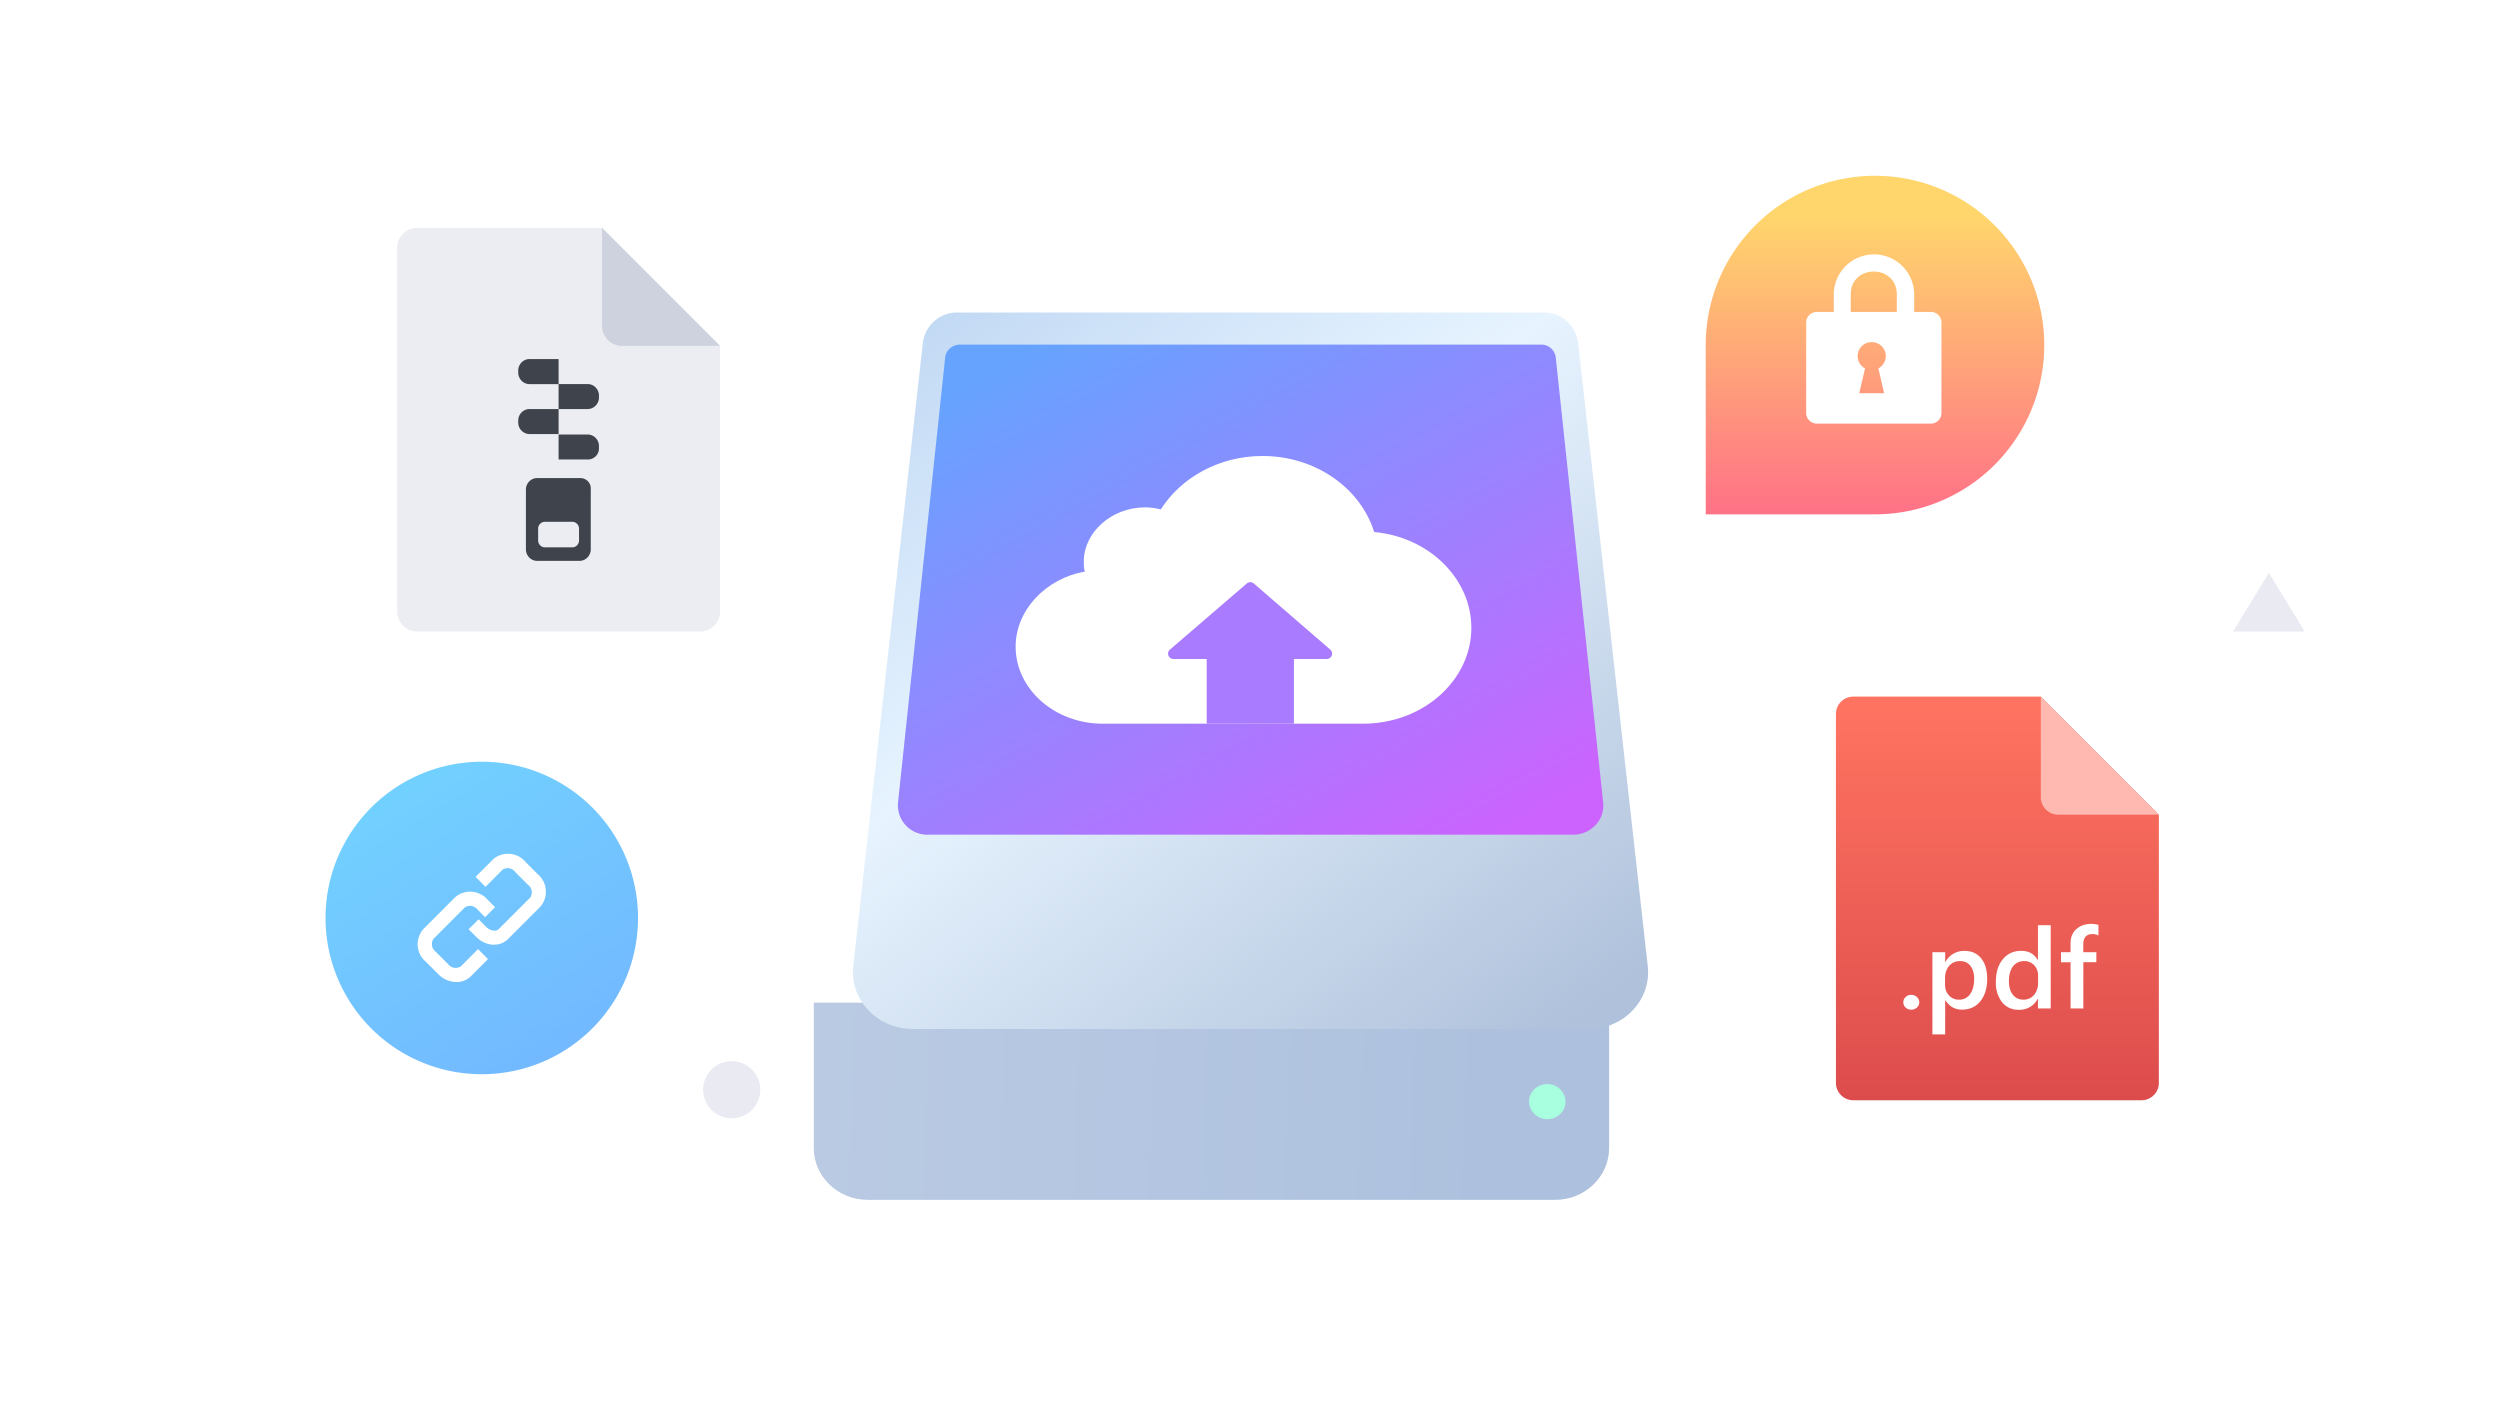 <svg xmlns="http://www.w3.org/2000/svg" width="384" height="216" fill="none" viewBox="0 0 384 216">
  <defs/>
  <g filter="url(#filter0_i)">
    <path fill="url(#paint0_linear)" d="M191.87 150.01H131v22.35c0 4.36 3.7 7.94 8.3 7.94h105.56c4.55 0 8.3-3.54 8.3-7.94V150h-61.3z"/>
  </g>
  <g filter="url(#filter1_i)">
    <path fill="url(#paint1_linear)" d="M253.09 149.35l-10.7-95.76a5.3 5.3 0 00-5.34-4.59h-89.96a5.3 5.3 0 00-5.33 4.6l-10.7 95.75c-.58 5.18 3.66 9.7 9.11 9.7h103.8c5.45.03 9.73-4.48 9.12-9.7z"/>
  </g>
  <path fill="url(#paint2_linear)" d="M246.25 123.31l-7.29-68.43a2.23 2.23 0 00-2.28-1.95h-89.22c-1.18 0-2.16.86-2.28 1.95l-7.25 68.43a4.52 4.52 0 004.64 4.9H241.61c2.77 0 4.92-2.3 4.64-4.9z"/>
  <path fill="#fff" d="M211.07 81.72c-2.06-6.67-8.92-11.68-17.15-11.68-6.7 0-12.53 3.34-15.62 8.2-.68-.16-1.54-.31-2.4-.31-5.15 0-9.43 3.8-9.43 8.34 0 .46 0 1.07.17 1.52-6 1.06-10.64 5.92-10.64 11.53 0 6.53 6 11.84 13.38 11.84H209.36c9.26 0 16.64-6.68 16.64-14.72 0-7.59-6.52-13.96-14.93-14.72z"/>
  <path fill="#A87BFF" d="M192.58 89.63a.82.82 0 00-1.08 0L179.7 99.78a.82.82 0 00.53 1.44h5.12v9.94h13.4v-9.94h5.05a.82.82 0 00.53-1.44l-11.74-10.15z"/>
  <path fill="#A8FFE0" d="M237.66 171.9c1.55 0 2.8-1.21 2.8-2.7a2.75 2.75 0 00-2.8-2.68c-1.55 0-2.8 1.2-2.8 2.69a2.75 2.75 0 002.8 2.68z"/>
  <path fill="url(#paint3_linear)" fill-rule="evenodd" d="M313.47 107h-28.81a2.66 2.66 0 00-2.66 2.66v56.68c0 1.47 1.2 2.66 2.66 2.66h44.28c1.47 0 2.66-1.2 2.66-2.66v-41.21L313.47 107z" clip-rule="evenodd"/>
  <path fill="#fff" d="M293.57 155.09c-.34 0-.63-.11-.86-.33a1.08 1.08 0 010-1.61c.23-.23.52-.34.86-.34.34 0 .63.11.87.34.24.22.36.49.36.8 0 .31-.12.58-.36.8-.24.23-.53.34-.87.34zm5.24-1.46h-.03v5.25h-1.96v-12.62h1.96v1.52h.03a3.2 3.2 0 012.94-1.72c1.1 0 1.95.38 2.56 1.15.62.77.92 1.8.92 3.1 0 1.45-.34 2.6-1.04 3.47-.69.86-1.63 1.3-2.83 1.3-1.1 0-1.95-.49-2.55-1.45zm-.05-3.41v1.07c0 .63.2 1.16.6 1.6a2 2 0 001.53.66 2 2 0 001.71-.84c.42-.57.63-1.36.63-2.38 0-.84-.2-1.5-.59-1.99-.38-.48-.9-.72-1.56-.72-.7 0-1.26.24-1.69.74-.42.5-.63 1.11-.63 1.86zm16.23 4.68h-1.96v-1.47h-.04a3.12 3.12 0 01-2.9 1.67 3.16 3.16 0 01-2.57-1.15 4.85 4.85 0 01-.95-3.17c0-1.43.35-2.57 1.06-3.43.7-.86 1.65-1.3 2.82-1.3s2.01.47 2.54 1.4h.04v-5.34h1.96v12.79zm-1.94-3.95v-1.13c0-.61-.2-1.13-.6-1.56a2 2 0 00-1.52-.64c-.74 0-1.31.27-1.74.82-.41.54-.62 1.3-.62 2.27 0 .87.2 1.57.6 2.08.4.5.95.76 1.63.76.67 0 1.21-.25 1.63-.73.41-.5.62-1.12.62-1.87zm9.27-7.25a1.78 1.78 0 00-.9-.23c-.95 0-1.43.54-1.43 1.62v1.17H322v1.53h-2v7.11h-1.96v-7.1h-1.47v-1.54h1.47v-1.4c0-.91.3-1.63.9-2.16.6-.52 1.34-.79 2.24-.79.48 0 .86.06 1.14.16v1.63z"/>
  <path fill="#FFB9B0" fill-rule="evenodd" d="M313.47 107l18.13 18.13h-15.47a2.66 2.66 0 01-2.66-2.66V107z" clip-rule="evenodd"/>
  <path fill="#CED2E2" d="M112.39 171.77a4.38 4.38 0 100-8.77 4.38 4.38 0 000 8.77zM354 97l-5.5-9-5.5 9h11z" opacity=".45"/>
  <path fill="#EBEDF3" fill-rule="evenodd" d="M92.47 35H64.1a3.1 3.1 0 00-3.1 3.1v55.8a3.1 3.1 0 003.1 3.1h43.4a3.1 3.1 0 003.1-3.1V53.13L92.47 35z" clip-rule="evenodd"/>
  <path fill="#CDD2DE" fill-rule="evenodd" d="M92.47 35l18.13 18.13H95.57a3.1 3.1 0 01-3.1-3.1V35z" clip-rule="evenodd"/>
  <path fill="#3F434B" fill-rule="evenodd" d="M85.8 59h-4.47c-.95 0-1.73-.8-1.73-1.77v-.32c0-.96.78-1.76 1.73-1.76h4.47v3.84zm4.47 3.83H85.8v-3.84h4.47c.94 0 1.73.8 1.73 1.76v.32c0 .96-.79 1.76-1.73 1.76zm-8.94 3.84h4.47v-3.84h-4.47c-.95 0-1.73.8-1.73 1.76v.32c0 .96.78 1.76 1.73 1.76zm8.94 3.9H85.8v-3.83h4.47c.94 0 1.73.8 1.73 1.76v.32a1.7 1.7 0 01-1.73 1.76zm-7.77 2.86h6.6c.94 0 1.72.72 1.64 1.76v9.2c0 .96-.78 1.76-1.72 1.76H82.5c-.94 0-1.72-.8-1.72-1.76v-9.2c0-.96.78-1.76 1.72-1.76zm5.42 10.64c.55 0 1.02-.48 1.02-1.04v-1.84c0-.56-.47-1.04-1.02-1.04h-4.24c-.55 0-1.02.48-1.02 1.04v1.84c0 .56.47 1.04 1.02 1.04h4.24z" clip-rule="evenodd"/>
  <path fill="url(#paint4_linear)" d="M50 141a24 24 0 1148 0 24 24 0 01-48 0z"/>
  <path fill="#fff" fill-rule="evenodd" d="M78.3 131.15a3.52 3.52 0 00-2.58.85v.01l-2.67 2.67 1.52 1.54 2.64-2.65c.64-.4 1.49-.24 1.93.37l.02.02 1.97 1.98h.01c.59.47.72 1.3.3 1.93l-4.85 4.85a.91.91 0 01-.76.22h-.01a1.9 1.9 0 01-1.15-.57l-1.16-1.17-1.53 1.54 1.16 1.16c.66.68 1.52 1.1 2.45 1.2h.28c.84.02 1.66-.32 2.24-.94l4.88-4.88a3.52 3.52 0 00-.37-4.98l-1.92-1.93a3.52 3.52 0 00-2.4-1.22zm-5.83 5.82a3.52 3.52 0 00-2.56.85h-.01l-4.89 4.9a3.52 3.52 0 00.37 4.98l1.93 1.92c.73.77 1.74 1.2 2.8 1.22.81.02 1.6-.3 2.18-.85l2.66-2.67-1.52-1.54-2.64 2.65c-.62.41-1.46.28-1.92-.3l-.01-.01-1.98-1.98a1.44 1.44 0 01-.3-1.93l4.83-4.84c.63-.4 1.45-.26 1.92.32l.01.01 1.16 1.18 1.54-1.54-1.16-1.16a3.52 3.52 0 00-2.4-1.21z" clip-rule="evenodd"/>
  <path fill="url(#paint5_linear)" d="M314 53a26 26 0 00-52 0v26h26a26 26 0 0026-26z"/>
  <path fill="#fff" fill-rule="evenodd" d="M281.67 45.25v2.66h-2.6c-.88 0-1.64.72-1.64 1.64v13.88c0 .9.72 1.64 1.64 1.64h17.5c.9 0 1.64-.72 1.64-1.64V49.55c0-.9-.71-1.64-1.63-1.64h-2.56v-2.66a6.17 6.17 0 10-12.35 0zm2.6 0v2.66h7.08v-2.66c0-2.46-1.88-3.54-3.54-3.54-1.67 0-3.54 1.08-3.54 3.54zm3.22 7.3c-1.2 0-2.15.95-2.15 2.15 0 .82.45 1.53 1.13 1.88l-.89 3.82h3.82l-.88-3.82a2.14 2.14 0 00-1.02-4.03z" clip-rule="evenodd"/>
  <defs>
    <linearGradient id="paint0_linear" x1="131" x2="234.87" y1="165" y2="168.7" gradientUnits="userSpaceOnUse">
      <stop stop-color="#BACAE3"/>
      <stop offset="1" stop-color="#ADC1DE"/>
    </linearGradient>
    <linearGradient id="paint1_linear" x1="143.5" x2="231.91" y1="49" y2="166.16" gradientUnits="userSpaceOnUse">
      <stop stop-color="#C2D9F4"/>
      <stop offset=".39" stop-color="#E7F4FF"/>
      <stop offset="1" stop-color="#AFC1DB"/>
    </linearGradient>
    <linearGradient id="paint2_linear" x1="152.5" x2="202.06" y1="55.69" y2="144.36" gradientUnits="userSpaceOnUse">
      <stop offset=".01" stop-color="#66A3FF"/>
      <stop offset="1" stop-color="#CC63FE"/>
    </linearGradient>
    <linearGradient id="paint3_linear" x1="306.8" x2="306.8" y1="107" y2="169" gradientUnits="userSpaceOnUse">
      <stop stop-color="#FF7461"/>
      <stop offset="1" stop-color="#DD4C4C"/>
    </linearGradient>
    <linearGradient id="paint4_linear" x1="50.07" x2="79.5" y1="117" y2="165.16" gradientUnits="userSpaceOnUse">
      <stop stop-color="#72D5FF"/>
      <stop offset="1" stop-color="#72B9FF"/>
    </linearGradient>
    <linearGradient id="paint5_linear" x1="288" x2="288" y1="33.04" y2="84.57" gradientUnits="userSpaceOnUse">
      <stop stop-color="#FFD66C"/>
      <stop offset="1" stop-color="#FF658A"/>
    </linearGradient>
    <filter id="filter0_i" width="128.16" height="34.28" x="125.01" y="150.01" color-interpolation-filters="sRGB" filterUnits="userSpaceOnUse">
      <feFlood flood-opacity="0" result="BackgroundImageFix"/>
      <feBlend in="SourceGraphic" in2="BackgroundImageFix" result="shape"/>
      <feColorMatrix in="SourceAlpha" result="hardAlpha" values="0 0 0 0 0 0 0 0 0 0 0 0 0 0 0 0 0 0 127 0"/>
      <feOffset dx="-6" dy="4"/>
      <feGaussianBlur stdDeviation="3.5"/>
      <feComposite in2="hardAlpha" k2="-1" k3="1" operator="arithmetic"/>
      <feColorMatrix values="0 0 0 0 0.212 0 0 0 0 0.291 0 0 0 0 0.421 0 0 0 0.31 0"/>
      <feBlend in2="shape" result="effect1_innerShadow"/>
    </filter>
    <filter id="filter1_i" width="122.14" height="111.05" x="131" y="48" color-interpolation-filters="sRGB" filterUnits="userSpaceOnUse">
      <feFlood flood-opacity="0" result="BackgroundImageFix"/>
      <feBlend in="SourceGraphic" in2="BackgroundImageFix" result="shape"/>
      <feColorMatrix in="SourceAlpha" result="hardAlpha" values="0 0 0 0 0 0 0 0 0 0 0 0 0 0 0 0 0 0 127 0"/>
      <feOffset dy="-1"/>
      <feGaussianBlur stdDeviation="1"/>
      <feComposite in2="hardAlpha" k2="-1" k3="1" operator="arithmetic"/>
      <feColorMatrix values="0 0 0 0 1 0 0 0 0 1 0 0 0 0 1 0 0 0 1 0"/>
      <feBlend in2="shape" result="effect1_innerShadow"/>
    </filter>
  </defs>
</svg>
